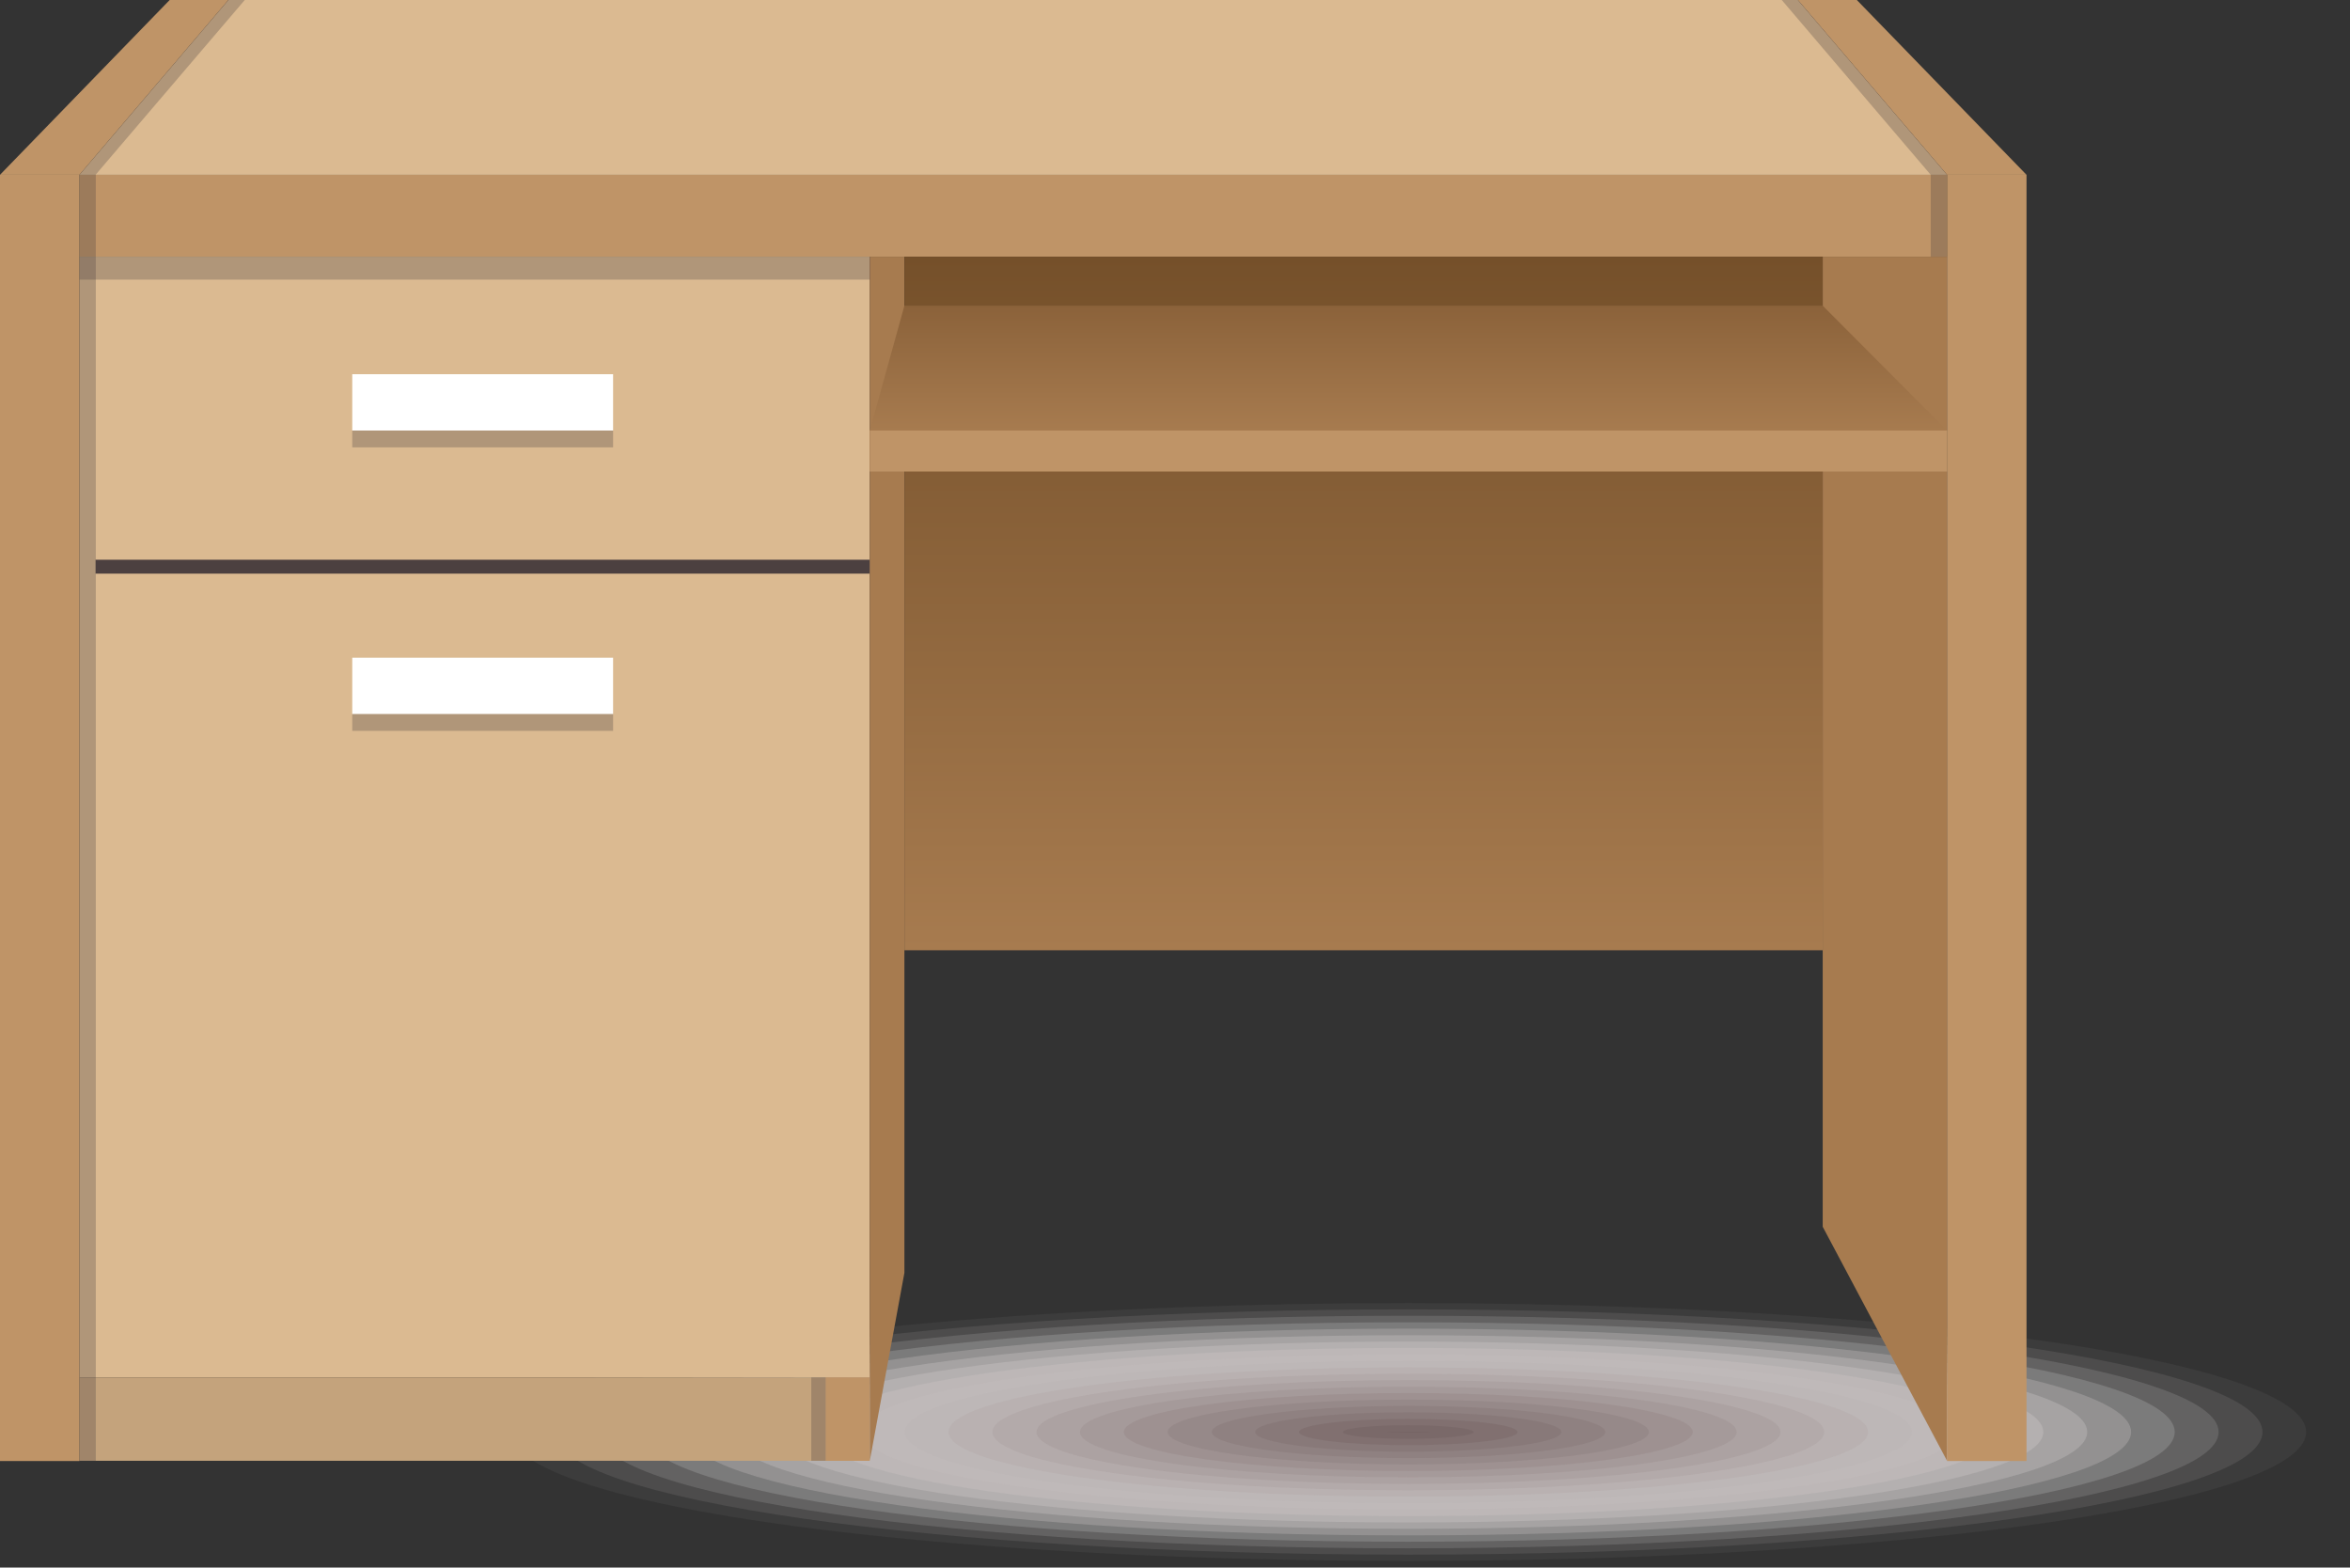 <svg width="96.4" height="64.3" viewBox="0 0 96.4 64.3" xmlns="http://www.w3.org/2000/svg" xmlns:xlink="http://www.w3.org/1999/xlink" xml:space="preserve" overflow="hidden"><rect x="0" y="0" width="96.4" height="64.3" fill="#333333" stroke="none"/><defs></defs><g><g><ellipse cx="57.77" cy="58.74" rx="38.63" ry="5.56" fill="#FFFFFF" opacity="0"/><ellipse cx="57.77" cy="58.74" rx="36.83" ry="5.29" fill="#F8F7F7" opacity="0.048"/><path d="M92.81 58.74C92.81 61.52 77.12 63.77 57.77 63.77 38.42 63.77 22.73 61.52 22.73 58.74 22.73 55.96 38.42 53.71 57.77 53.71 77.12 53.71 92.81 55.96 92.81 58.74Z" fill="#F2F0F0" opacity="0.095"/><path d="M91.01 58.74C91.01 61.37 76.13 63.51 57.77 63.51 39.41 63.51 24.53 61.38 24.53 58.74 24.53 56.11 39.41 53.97 57.77 53.97 76.13 53.97 91.01 56.11 91.01 58.74Z" fill="#EBE8E8" opacity="0.143"/><path d="M89.21 58.74C89.21 61.23 75.13 63.24 57.77 63.24 40.41 63.24 26.33 61.22 26.33 58.74 26.33 56.25 40.41 54.24 57.77 54.24 75.14 54.24 89.21 56.25 89.21 58.74Z" fill="#E4E1E1" opacity="0.191"/><path d="M87.42 58.74C87.42 61.08 74.15 62.98 57.78 62.98 41.41 62.98 28.14 61.08 28.14 58.74 28.14 56.4 41.41 54.5 57.78 54.5 74.14 54.5 87.42 56.4 87.42 58.74Z" fill="#DED9D9" opacity="0.238"/><path d="M85.62 58.74C85.62 60.93 73.15 62.71 57.77 62.71 42.39 62.71 29.92 60.93 29.92 58.74 29.92 56.55 42.39 54.77 57.77 54.77 73.15 54.77 85.62 56.54 85.62 58.74Z" fill="#D7D2D2" opacity="0.286"/><path d="M83.82 58.74C83.82 60.79 72.16 62.45 57.77 62.45 43.38 62.45 31.72 60.79 31.72 58.74 31.72 56.69 43.38 55.03 57.77 55.03 72.16 55.03 83.82 56.69 83.82 58.74Z" fill="#D0CACA" opacity="0.333"/><path d="M82.02 58.74C82.02 60.64 71.16 62.19 57.77 62.19 44.38 62.19 33.52 60.65 33.52 58.74 33.52 56.84 44.38 55.29 57.77 55.29 71.17 55.29 82.02 56.84 82.02 58.74Z" fill="#CAC3C3" opacity="0.381"/><path d="M80.23 58.74C80.23 60.5 70.18 61.92 57.78 61.92 45.38 61.92 35.33 60.5 35.33 58.74 35.33 56.98 45.38 55.56 57.78 55.56 70.17 55.56 80.23 56.98 80.23 58.74Z" fill="#C3BBBB" opacity="0.429"/><path d="M78.43 58.74C78.43 60.35 69.18 61.66 57.77 61.66 46.36 61.66 37.11 60.35 37.11 58.74 37.11 57.13 46.36 55.82 57.77 55.82 69.18 55.82 78.43 57.13 78.43 58.74Z" fill="#BCB4B4" opacity="0.476"/><path d="M76.63 58.74C76.63 60.21 68.19 61.39 57.77 61.39 47.35 61.39 38.91 60.2 38.91 58.74 38.91 57.27 47.35 56.09 57.77 56.09 68.19 56.09 76.63 57.27 76.63 58.74Z" fill="#B6ACAC" opacity="0.524"/><path d="M74.83 58.74C74.83 60.06 67.19 61.13 57.77 61.13 48.35 61.13 40.71 60.06 40.71 58.74 40.71 57.42 48.35 56.35 57.77 56.35 67.19 56.35 74.83 57.42 74.83 58.74Z" fill="#AFA5A5" opacity="0.571"/><path d="M73.04 58.74C73.04 59.91 66.21 60.87 57.78 60.87 49.35 60.87 42.52 59.92 42.52 58.74 42.52 57.57 49.35 56.61 57.78 56.61 66.2 56.61 73.04 57.57 73.04 58.74Z" fill="#A89D9D" opacity="0.619"/><path d="M71.24 58.74C71.24 59.77 65.21 60.6 57.77 60.6 50.33 60.6 44.3 59.77 44.3 58.74 44.3 57.71 50.33 56.88 57.77 56.88 65.21 56.88 71.24 57.71 71.24 58.74Z" fill="#A29696" opacity="0.667"/><path d="M69.44 58.74C69.44 59.62 64.22 60.34 57.77 60.34 51.33 60.34 46.1 59.62 46.1 58.74 46.1 57.86 51.32 57.14 57.77 57.14 64.22 57.14 69.44 57.86 69.44 58.74Z" fill="#9B8E8E" opacity="0.714"/><path d="M67.64 58.74C67.64 59.48 63.22 60.07 57.77 60.07 52.32 60.07 47.9 59.47 47.9 58.74 47.9 58 52.32 57.41 57.77 57.41 63.22 57.41 67.64 58 67.64 58.74Z" fill="#948787" opacity="0.762"/><path d="M65.85 58.74C65.85 59.33 62.24 59.81 57.78 59.81 53.32 59.81 49.71 59.33 49.71 58.74 49.71 58.15 53.32 57.67 57.78 57.67 62.23 57.67 65.85 58.15 65.85 58.74Z" fill="#8E7F7F" opacity="0.809"/><path d="M64.05 58.74C64.05 59.19 61.24 59.55 57.77 59.55 54.3 59.55 51.49 59.19 51.49 58.74 51.49 58.29 54.3 57.93 57.77 57.93 61.24 57.93 64.05 58.29 64.05 58.74Z" fill="#877878" opacity="0.857"/><path d="M62.25 58.74C62.25 59.04 60.24 59.28 57.77 59.28 55.3 59.28 53.29 59.04 53.29 58.74 53.29 58.44 55.29 58.2 57.77 58.2 60.24 58.2 62.25 58.44 62.25 58.74Z" fill="#807070" opacity="0.905"/><path d="M60.45 58.74C60.45 58.89 59.25 59.02 57.77 59.02 56.29 59.02 55.09 58.9 55.09 58.74 55.09 58.58 56.29 58.46 57.77 58.46 59.25 58.46 60.45 58.59 60.45 58.74Z" fill="#7A6969" opacity="0.952"/><path d="M58.65 58.74C58.65 58.75 58.25 58.75 57.77 58.75 57.28 58.75 56.89 58.74 56.89 58.74 56.89 58.73 57.28 58.73 57.77 58.73 58.26 58.73 58.65 58.73 58.65 58.74Z" fill="#736161"/></g><g><linearGradient x1="55.937" y1="38.979" x2="55.937" y2="10.53" gradientUnits="userSpaceOnUse" id="SVGID_1_"><stop offset="0" stop-color="#A77B4F"/><stop offset="1" stop-color="#75502A"/></linearGradient><linearGradient x1="57.772" y1="17.657" x2="57.772" y2="12.543" gradientUnits="userSpaceOnUse" id="SVGID_2_"><stop offset="0" stop-color="#A77B4F"/><stop offset="1" stop-color="#8B623A"/></linearGradient><rect x="3.26" y="7.17" width="76.61" height="3.36" fill="#BF9467"/><rect x="3.26" y="10.53" width="32.42" height="45.97" fill="#DBBA91"/><rect x="3.26" y="56.5" width="32.42" height="3.42" fill="#C4A37C"/><path d="M37.1 52.21 37.1 10.53 35.68 10.53 35.68 59.92Z" fill="#A77B4F"/><path d="M79.87 59.92 79.87 10.53 74.77 10.53 74.77 50.32Z" fill="#A77B4F"/><path d="M9.37 0 3.26 7.17 79.87 7.17 73.75 0Z" fill="#DBBA91"/><rect x="0" y="7.17" width="3.26" height="52.76" fill="#BF9467"/><path d="M0 7.17 3.26 7.17 9.37 0 6.96 0Z" fill="#BF9467"/><g><path d="M3.26 7.17 3.92 7.17 10.04 0 9.37 0Z" fill="#4C4040" opacity="0.3"/></g><g><rect x="3.26" y="7.17" width="0.67" height="52.76" fill="#4C4040" opacity="0.3"/></g><rect x="79.87" y="7.17" width="3.26" height="52.76" fill="#BF9467"/><path d="M83.13 7.17 79.87 7.17 73.75 0 76.17 0Z" fill="#BF9467"/><g><path d="M79.87 7.17 79.2 7.17 73.09 0 73.75 0Z" fill="#4C4040" opacity="0.3"/></g><g><rect x="79.2" y="7.17" width="0.67" height="3.36" fill="#4C4040" opacity="0.3"/></g><rect x="37.1" y="10.53" width="37.67" height="28.45" fill="url(#SVGID_1_)"/><rect x="35.68" y="17.66" width="44.19" height="1.68" fill="#BF9467"/><path d="M79.87 17.66 74.77 12.54 37.1 12.54 35.68 17.66Z" fill="url(#SVGID_2_)"/><rect x="3.92" y="22.96" width="31.75" height="0.57" fill="#4C4040"/><g><rect x="3.26" y="10.53" width="32.42" height="0.94" fill="#4C4040" opacity="0.3"/></g><rect x="14.45" y="15.35" width="10.7" height="2.31" fill="#FFFFFF"/><g><rect x="14.45" y="17.66" width="10.7" height="0.69" fill="#4C4040" opacity="0.3"/></g><rect x="14.45" y="26.98" width="10.7" height="2.31" fill="#FFFFFF"/><g><rect x="14.45" y="29.29" width="10.7" height="0.69" fill="#4C4040" opacity="0.3"/></g><rect x="33.87" y="56.5" width="1.8" height="3.42" fill="#BF9467"/><g><rect x="33.28" y="56.5" width="0.59" height="3.42" fill="#4C4040" opacity="0.3"/></g></g></g></svg>